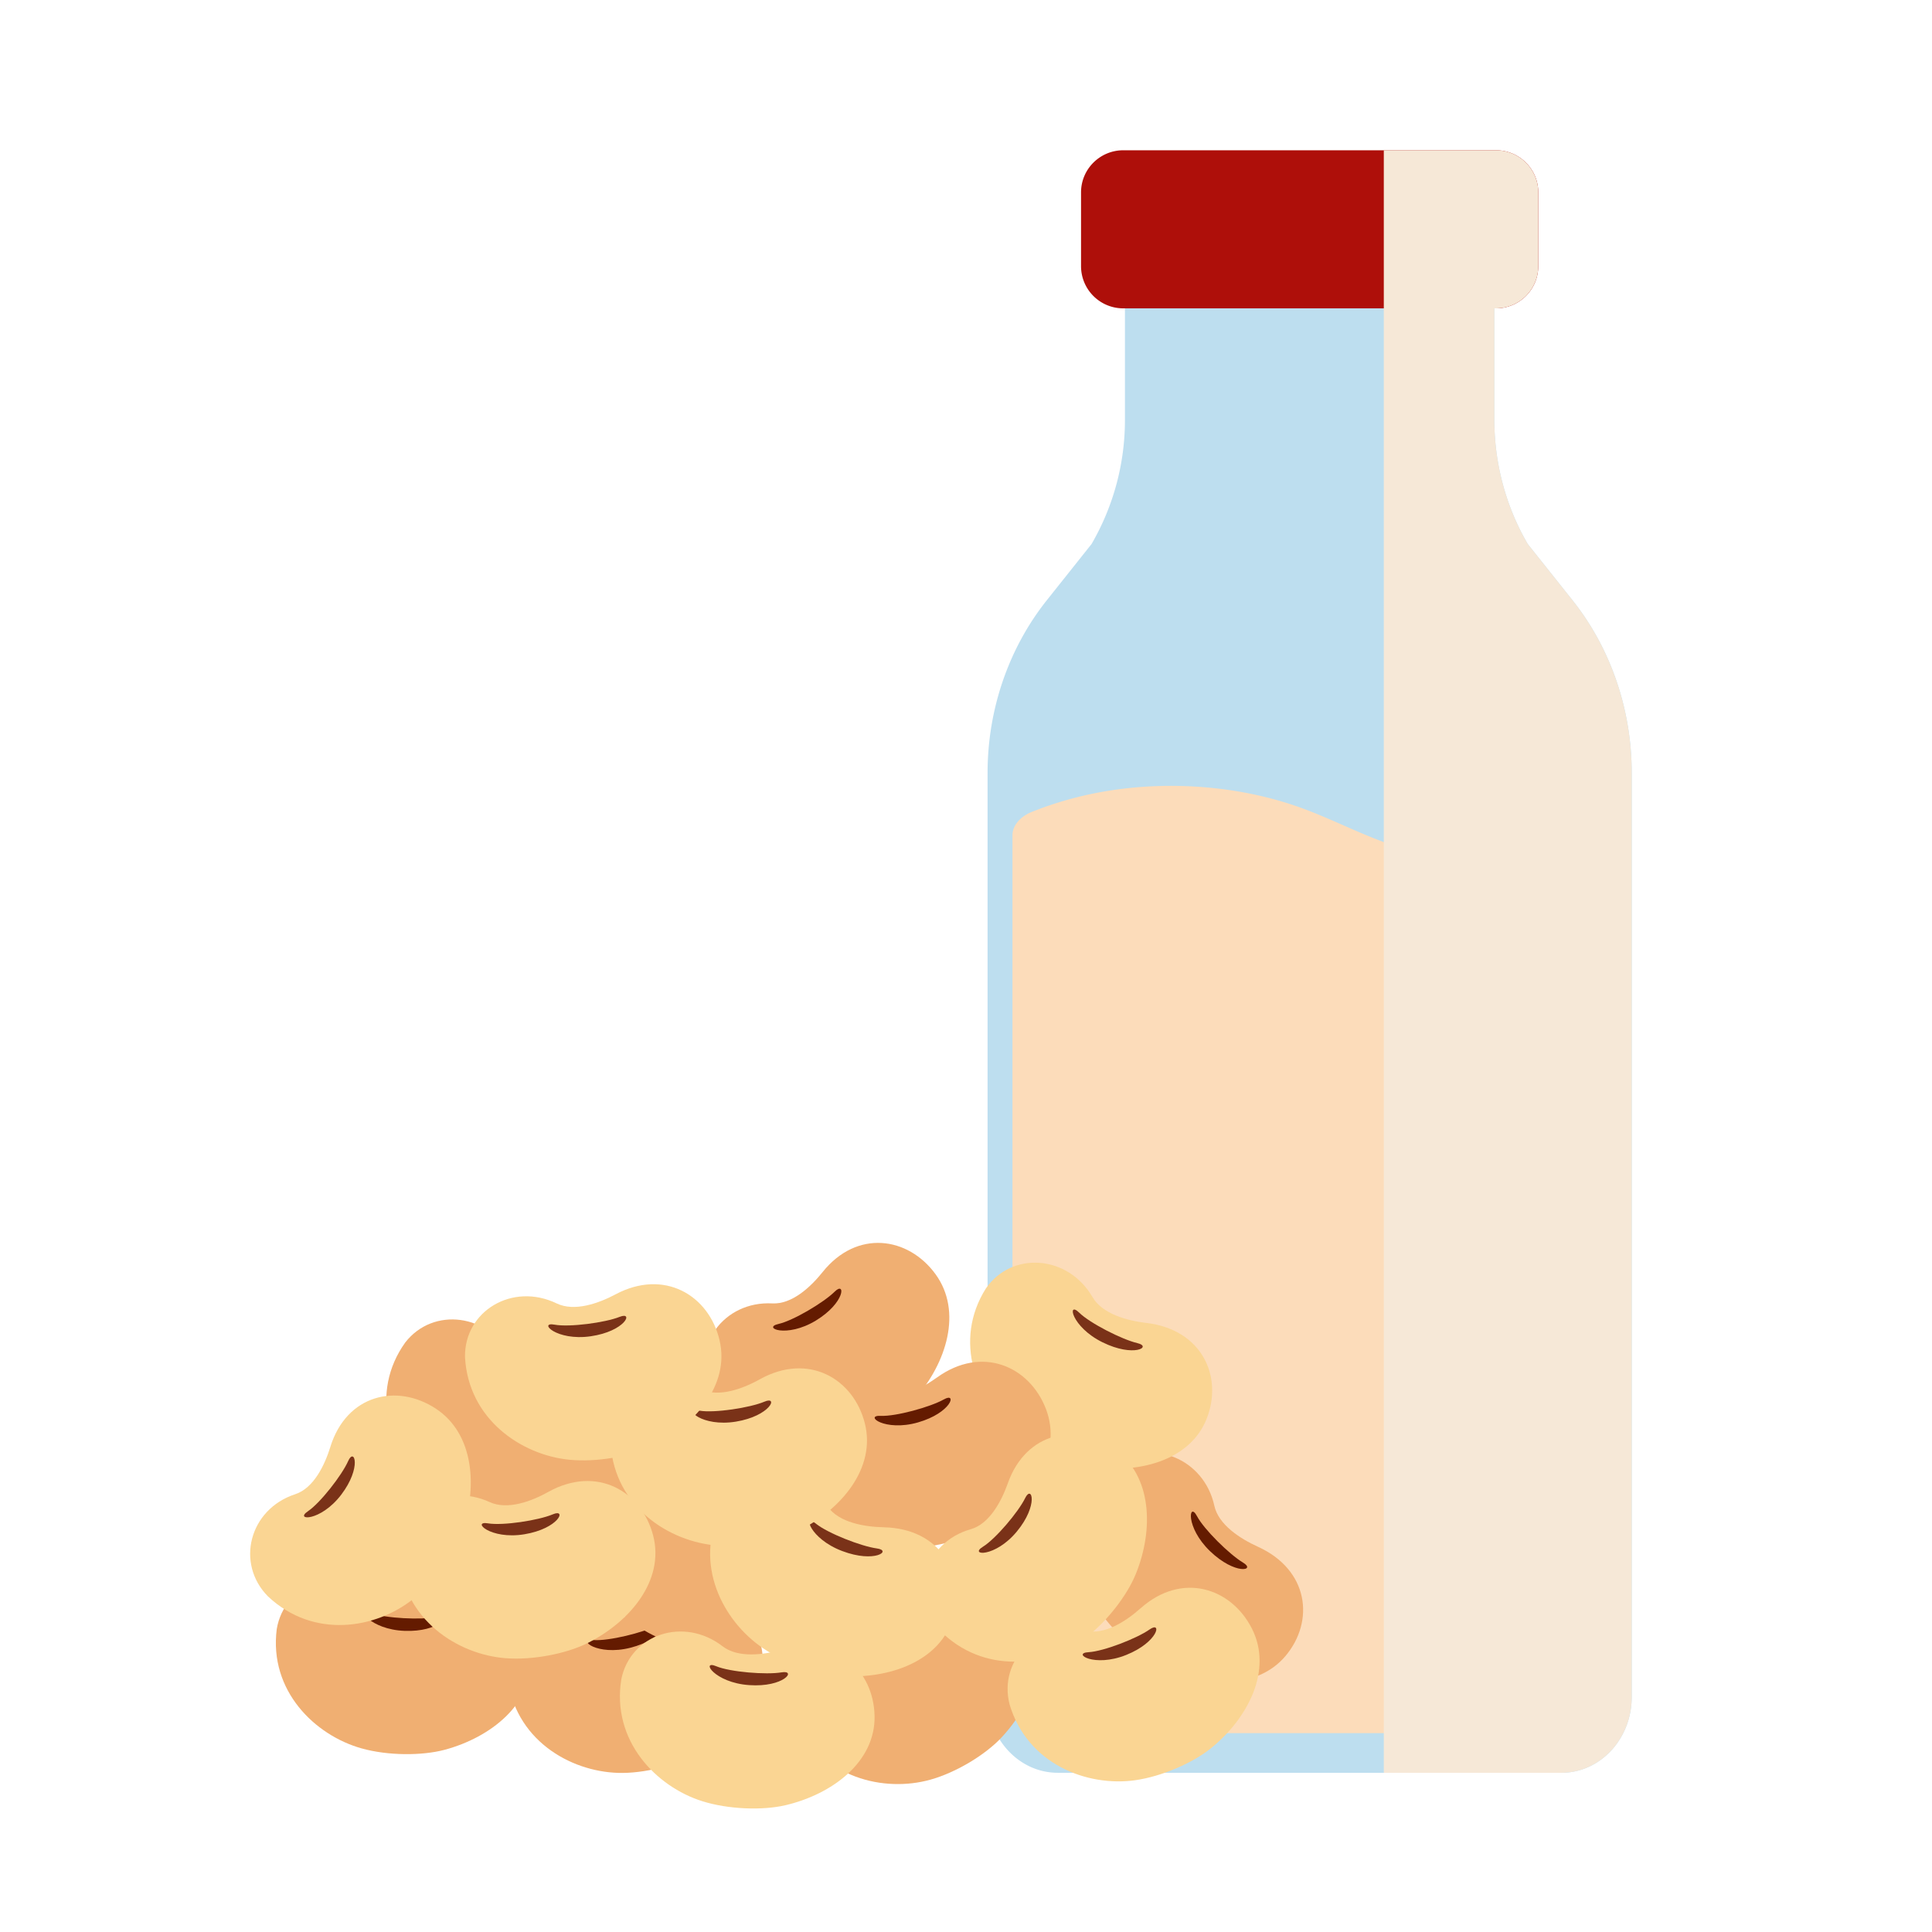 <svg xmlns='http://www.w3.org/2000/svg' width='90' height='90' fill='none' viewBox='0 0 90 90'>
      <path
        fill='#AE0F0A'
        d='M71.659 8.962v3.442a1.965 1.965 0 0 1-1.97 1.96H52.328a1.965 1.965 0 0 1-1.969-1.96V8.962c0-1.084.881-1.962 1.97-1.962H69.69c1.088 0 1.969.878 1.969 1.962'
      ></path>
      <path
        fill='#BDDEEF'
        d='M76.012 36.004v43.049c0 1.95-1.464 3.53-3.272 3.53H49.277c-1.808 0-3.272-1.58-3.272-3.53V36.003c0-2.952.98-5.804 2.76-8.042l2.082-2.616a11.5 11.5 0 0 0 1.557-5.808v-5.173h17.208v5.173c0 2.056.541 4.069 1.558 5.808l2.082 2.616c1.781 2.238 2.76 5.09 2.76 8.042'
      ></path>
      <path
        fill='#FCDCBA'
        d='m72.783 40.263-.022.002c-2.808.257-5.727-.102-8.237-1.015-1.383-.503-2.636-1.165-4.025-1.657-2.72-.964-5.936-1.234-8.907-.748a16.7 16.7 0 0 0-3.516.972c-.564.227-.912.645-.912 1.097v39.453c0 1.309.983 2.37 2.197 2.37h23.298c1.212 0 2.195-1.061 2.195-2.37V41.516c0-.768-.975-1.354-2.071-1.253'
      ></path>
      <path
        fill='#F6E8D7'
        d='M76.012 36.004v43.048c0 1.95-1.464 3.531-3.272 3.531h-8.277V7h5.227c1.088 0 1.969.878 1.969 1.962v3.442a1.965 1.965 0 0 1-1.97 1.96h-.077v5.174c0 2.056.541 4.069 1.558 5.807l2.082 2.616c1.781 2.239 2.76 5.091 2.76 8.043'
        style="mix-blend-mode:multiply"
      ></path>
      <path
        fill='#F0AF72'
        d='M20.332 74.266c2.467-.785 4.29.818 4.402 2.954.111 2.136-1.856 3.713-4.025 4.293-1.048.28-2.64.278-3.868-.067-2.163-.608-4.317-2.676-3.949-5.558.355-2.106 2.806-3.026 4.659-1.692.75.541 1.936.34 2.781.07'
      ></path>
      <path
        fill='#641B00'
        d='M17.288 75.14c.658.25 2.337.33 3.05.186.713-.143.14.706-1.487.646s-2.313-1.116-1.563-.832'
      ></path>
      <path
        fill='#F0AF72'
        d='M26.26 64.576c2.563.459 3.434 2.708 2.529 4.625-.904 1.918-3.395 2.383-5.596 1.882-1.063-.243-2.48-.983-3.41-1.854-1.64-1.535-2.585-4.345-.904-6.692 1.304-1.677 3.917-1.342 4.938.685.414.82 1.565 1.197 2.442 1.354'
      ></path>
      <path
        fill='#641B00'
        d='M23.156 63.908c.469.52 1.922 1.367 2.622 1.575s-.2.672-1.618-.134-1.537-2.033-1.004-1.442'
      ></path>
      <path
        fill='#F0AF72'
        d='M30.314 74.692c2.133-1.447 4.329-.411 5.038 1.617s-.724 4.1-2.632 5.263c-.92.562-2.444 1.007-3.713 1.018-2.237.019-4.88-1.374-5.341-4.256-.256-2.129 1.826-3.701 3.971-2.933.87.312 1.946-.214 2.677-.71'
      ></path>
      <path
        fill='#641B00'
        d='M27.646 76.4c.698.053 2.324-.343 2.966-.682.641-.339.33.637-1.24 1.039-1.572.402-2.518-.419-1.724-.357z'
      ></path>
      <path
        fill='#F0AF72'
        d='M38.317 59.261c1.605-2.006 3.996-1.646 5.264.096 1.267 1.742.509 4.144-.965 5.813-.712.806-2.03 1.673-3.234 2.05-2.122.666-5.042.094-6.323-2.54-.866-1.97.653-4.081 2.92-3.963.917.048 1.787-.768 2.338-1.455z'
      ></path>
      <path
        fill='#641B00'
        d='M36.265 61.675c.678-.15 2.108-.998 2.619-1.506.51-.508.498.51-.878 1.348-1.377.836-2.513.33-1.74.158'
      ></path>
      <path
        fill='#F0AF72'
        d='M58.598 72.053c2.372 1.08 2.65 3.462 1.29 5.084s-3.896 1.45-5.907.42c-.971-.499-2.16-1.565-2.844-2.635-1.205-1.887-1.415-4.827.809-6.67 1.689-1.288 4.14-.316 4.622 1.89.194.893 1.217 1.542 2.03 1.911'
      ></path>
      <path
        fill='#641B00'
        d='M55.759 70.626c.323.616 1.519 1.791 2.144 2.164.626.372-.363.596-1.534-.53-1.171-1.127-.979-2.334-.61-1.634'
      ></path>
      <path
        fill='#FAD593'
        d='M53.408 61.628c2.583.308 3.586 2.504 2.798 4.475s-3.245 2.582-5.47 2.211c-1.075-.18-2.534-.836-3.514-1.652-1.726-1.439-2.837-4.191-1.299-6.636 1.202-1.752 3.828-1.572 4.968.394.461.796 1.632 1.103 2.517 1.21z'
      ></path>
      <path
        fill='#7A3218'
        d='M50.27 61.146c.498.492 2 1.255 2.71 1.421.712.167-.16.684-1.623-.039s-1.655-1.942-1.087-1.382'
      ></path>
      <path
        fill='#F0AF72'
        d='M34.877 70.44c2.456.873 2.94 3.227 1.728 4.962-1.214 1.736-3.752 1.782-5.843.927-1.01-.413-2.287-1.375-3.06-2.385-1.364-1.78-1.83-4.695.223-6.724 1.568-1.433 4.095-.673 4.765 1.488.272.874 1.347 1.433 2.187 1.732'
      ></path>
      <path
        fill='#641B00'
        d='M31.926 69.265c.377.587 1.67 1.657 2.325 1.975s-.31.627-1.575-.398c-1.266-1.024-1.179-2.246-.75-1.578'
      ></path>
      <path
        fill='#F0AF72'
        d='M43.647 64.17c2.09-1.508 4.313-.535 5.08 1.472.766 2.007-.606 4.12-2.477 5.338-.905.588-2.412 1.075-3.681 1.123-2.235.083-4.914-1.234-5.46-4.103-.317-2.122 1.717-3.754 3.883-3.045.878.287 1.938-.27 2.655-.786'
      ></path>
      <path
        fill='#641B00'
        d='M41.029 65.956c.698.033 2.31-.41 2.942-.767.63-.358.349.627-1.21 1.073-1.558.447-2.527-.345-1.732-.306'
      ></path>
      <path
        fill='#F0AF72'
        d='M42.524 74.92c1.67-1.953 4.05-1.519 5.261.262s.378 4.157-1.15 5.777c-.738.784-2.084 1.608-3.3 1.947-2.145.597-5.046-.068-6.243-2.738-.804-1.997.784-4.058 3.047-3.868.916.077 1.813-.71 2.386-1.38z'
      ></path>
      <path
        fill='#641B00'
        d='M40.397 77.267c.683-.13 2.14-.93 2.667-1.423s.482.525-.92 1.319c-1.404.794-2.525.25-1.747.104'
      ></path>
      <path
        fill='#FAD593'
        d='M41.18 71.148c2.598.053 3.812 2.145 3.225 4.187s-2.968 2.894-5.218 2.74c-1.086-.073-2.6-.584-3.655-1.303-1.86-1.265-3.235-3.9-1.95-6.49 1.02-1.865 3.649-1.943 4.977-.094.537.749 1.731.94 2.621.959z'
      ></path>
      <path
        fill='#7A3218'
        d='M38.011 70.98c.545.442 2.114 1.057 2.837 1.152.723.096-.092.7-1.618.12-1.528-.578-1.838-1.778-1.219-1.274z'
      ></path>
      <path
        fill='#FAD593'
        d='M53.132 74.921c1.921-1.71 4.227-.966 5.193.957s-.183 4.164-1.918 5.565c-.838.677-2.287 1.315-3.54 1.489-2.212.307-5.006-.736-5.838-3.537-.53-2.082 1.324-3.911 3.546-3.424.9.198 1.898-.463 2.555-1.05z'
      ></path>
      <path
        fill='#7A3218'
        d='M50.71 76.965c.696-.038 2.252-.64 2.842-1.058.591-.417.41.587-1.092 1.188-1.502.6-2.543-.087-1.75-.13'
      ></path>
      <path
        fill='#FAD593'
        d='M36.437 76.848c2.492-.704 4.263.955 4.304 3.092s-1.977 3.649-4.165 4.157c-1.056.245-2.65.193-3.866-.192-2.143-.676-4.23-2.813-3.767-5.68.424-2.091 2.905-2.931 4.713-1.538.732.564 1.927.402 2.78.16z'
      ></path>
      <path
        fill='#7A3218'
        d='M33.364 77.62c.65.27 2.326.406 3.044.285.718-.12.118.707-1.508.594-1.627-.112-2.276-1.187-1.536-.88'
      ></path>
      <path
        fill='#FAD593'
        d='M46.946 69.102c.857-2.42 3.22-2.848 4.977-1.6s1.825 3.772.983 5.831c-.406.995-1.362 2.241-2.372 2.987-1.779 1.314-4.707 1.709-6.768-.38-1.454-1.593-.712-4.087 1.455-4.703.877-.249 1.43-1.305 1.725-2.134'
      ></path>
      <path
        fill='#7A3218'
        d='M45.788 72.053c.587-.36 1.653-1.62 1.967-2.265.314-.644.633.323-.387 1.556-1.019 1.233-2.247 1.118-1.58.709'
      ></path>
      <path
        fill='#FAD593'
        d='M35.4 64.25c2.256-1.254 4.356-.034 4.886 2.047.53 2.079-1.081 4.017-3.086 5.01-.97.48-2.527.79-3.795.69-2.234-.176-4.75-1.79-4.958-4.698-.069-2.141 2.146-3.526 4.22-2.574.84.385 1.96-.044 2.733-.474'
      ></path>
      <path
        fill='#7A3218'
        d='M32.593 65.716c.691.116 2.348-.137 3.018-.421s.275.666-1.328.93c-1.604.263-2.477-.64-1.69-.509'
      ></path>
      <path
        fill='#FAD593'
        d='M25.544 69.498c2.256-1.254 4.355-.034 4.886 2.047.53 2.079-1.082 4.017-3.087 5.01-.969.48-2.527.79-3.795.69-2.234-.176-4.749-1.79-4.957-4.698-.07-2.141 2.145-3.526 4.22-2.574.84.385 1.96-.044 2.733-.474'
      ></path>
      <path
        fill='#7A3218'
        d='M22.735 70.964c.692.115 2.348-.137 3.018-.421s.275.666-1.328.93c-1.604.263-2.476-.64-1.69-.509'
      ></path>
      <path
        fill='#FAD593'
        d='M15.387 67.406c.762-2.453 3.104-2.97 4.907-1.792s1.97 3.701 1.21 5.792c-.368 1.01-1.274 2.293-2.253 3.078-1.724 1.382-4.634 1.89-6.77-.12-1.514-1.535-.871-4.057 1.269-4.757.866-.283 1.376-1.36 1.638-2.2z'
      ></path>
      <path
        fill='#7A3218'
        d='M14.345 70.399c.572-.382 1.586-1.683 1.874-2.338.288-.657.644.298-.325 1.57-.969 1.271-2.2 1.204-1.549.769z'
      ></path>
      <path
        fill='#FAD593'
        d='M28.673 60.296c2.28-1.211 4.357.05 4.847 2.138s-1.159 3.994-3.183 4.949c-.979.46-2.543.742-3.808.618-2.232-.218-4.715-1.88-4.868-4.79-.028-2.142 2.214-3.484 4.27-2.493.832.401 1.962-.007 2.743-.422z'
      ></path>
      <path
        fill='#7A3218'
        d='M25.836 61.708c.69.128 2.352-.093 3.028-.363.675-.27.262.672-1.348.904-1.608.233-2.465-.687-1.68-.541'
      ></path>
    </svg>